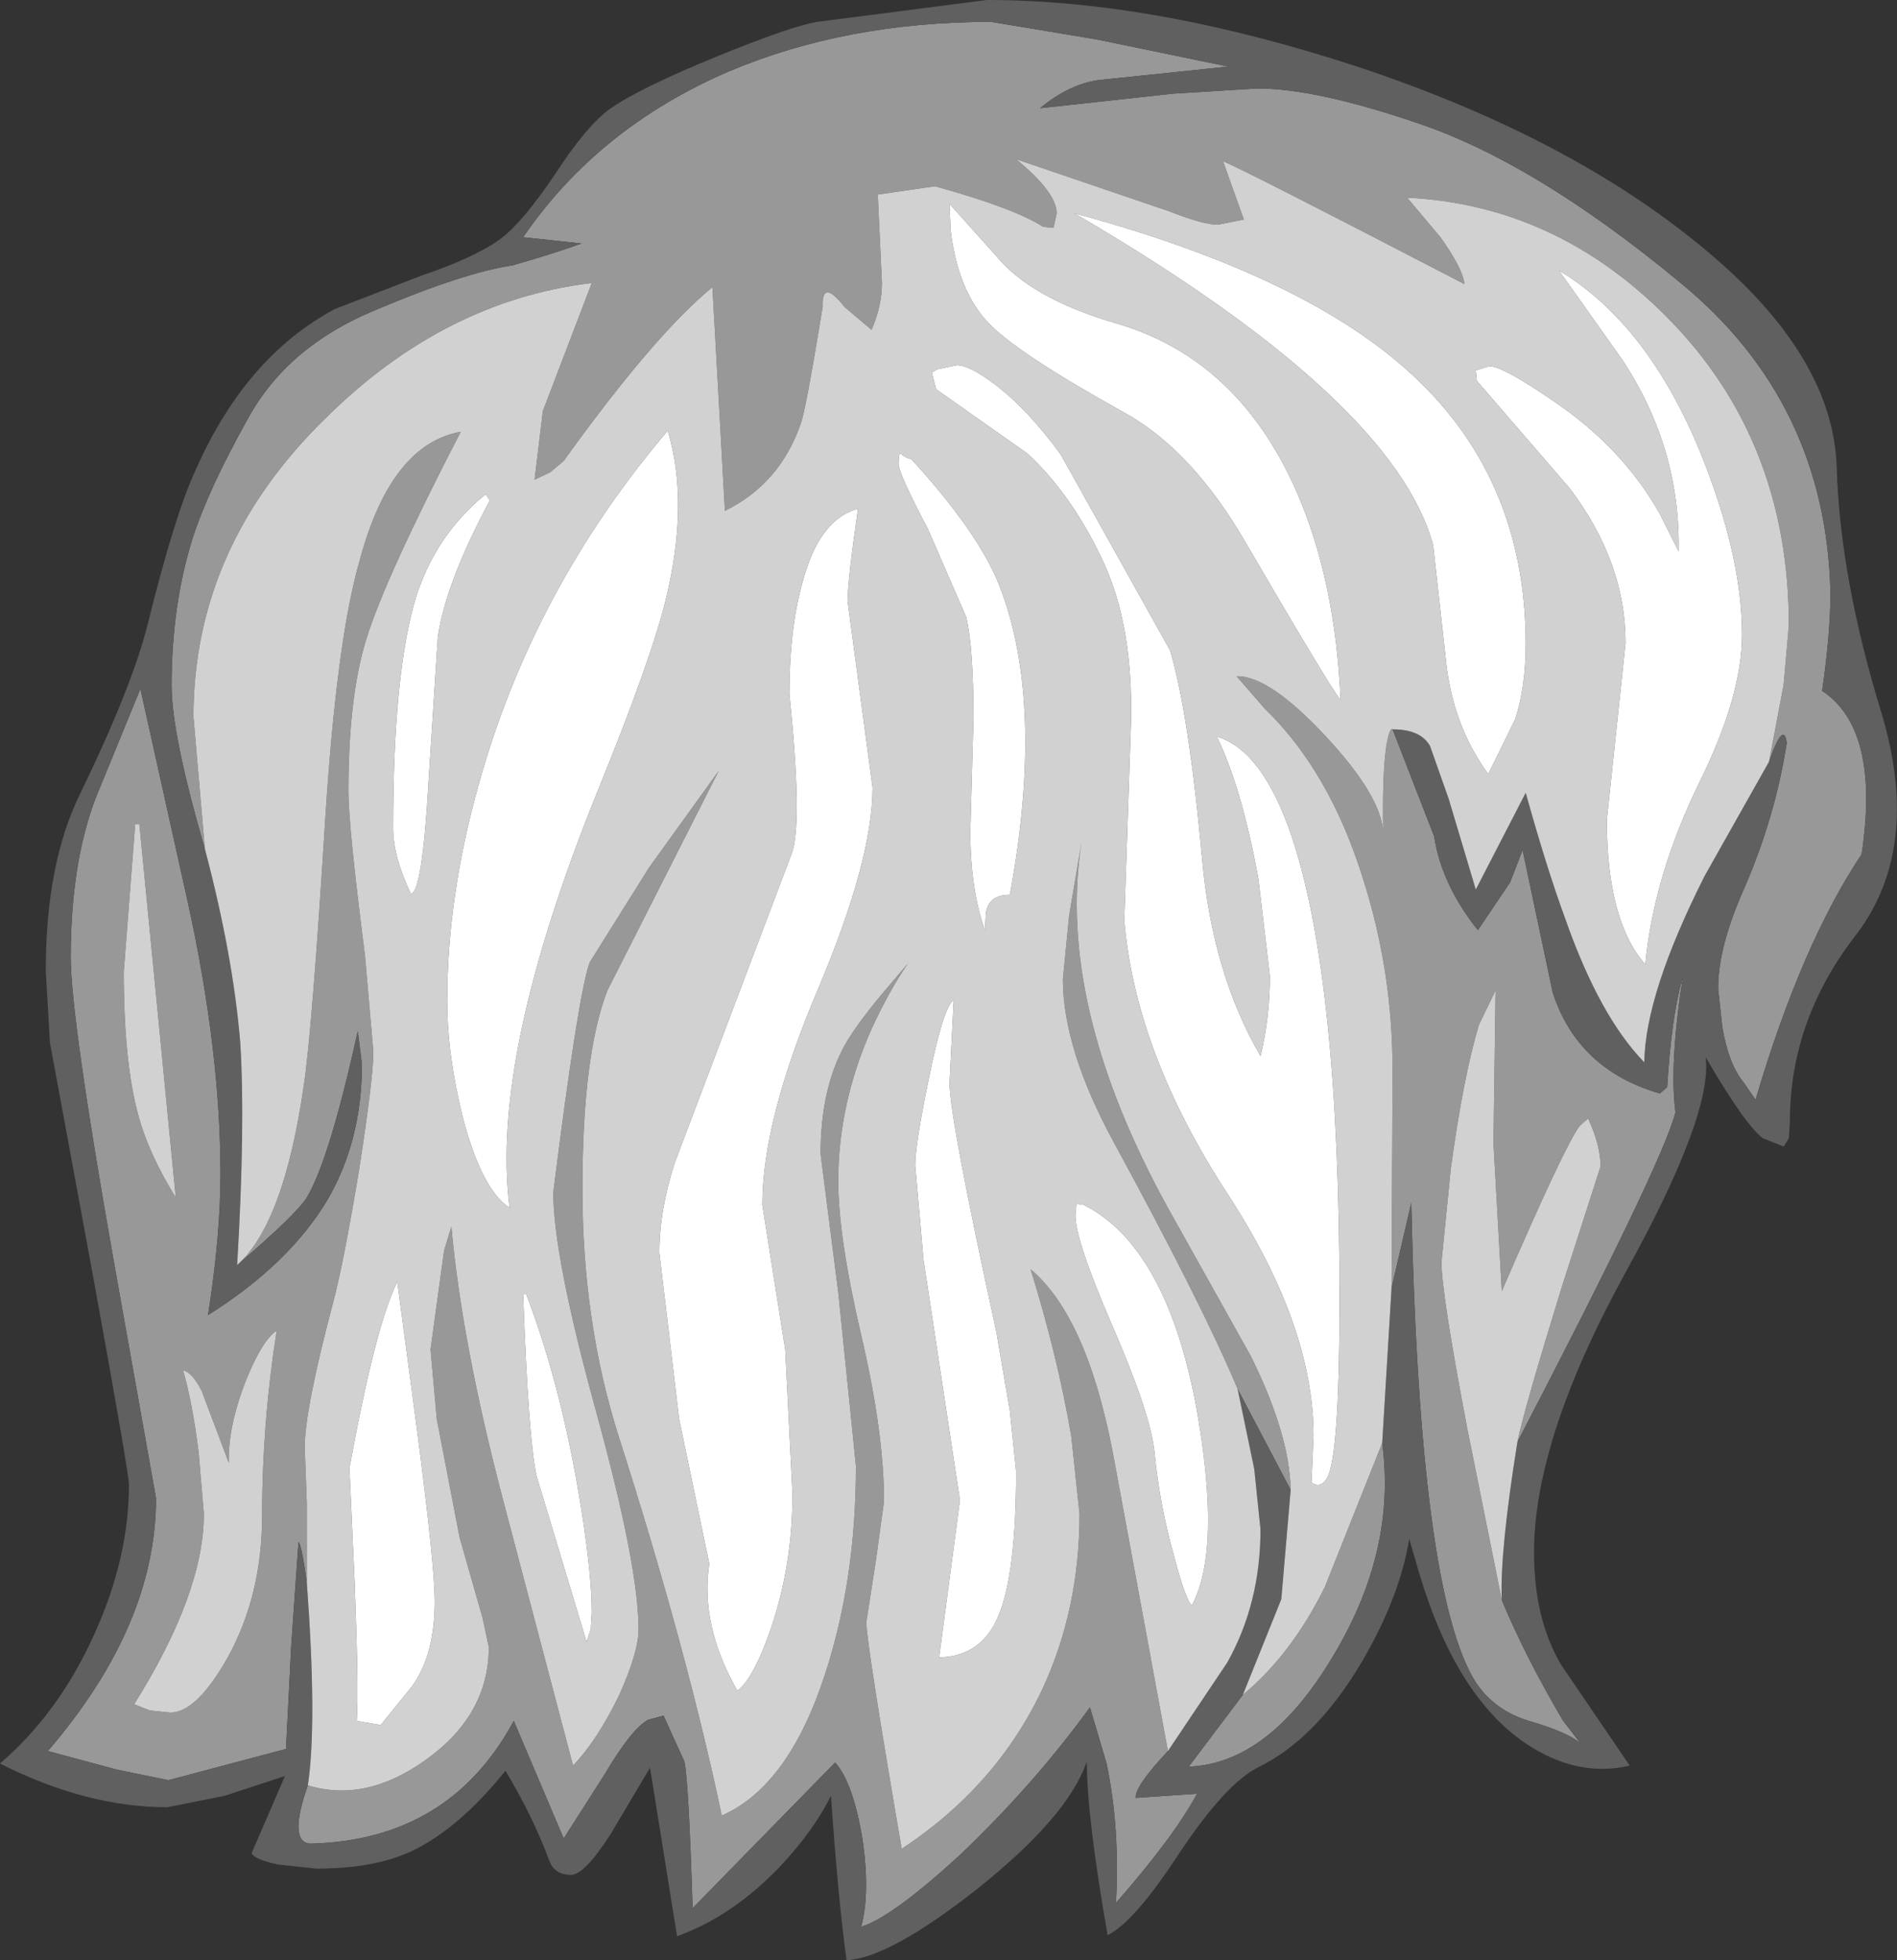 <?xml version="1.0" encoding="UTF-8" standalone="no"?>
<svg xmlns:ffdec="https://www.free-decompiler.com/flash" xmlns:xlink="http://www.w3.org/1999/xlink" ffdec:objectType="shape" height="94.2px" width="91.2px" xmlns="http://www.w3.org/2000/svg">
  <rect width="100%" height="100%" fill="#333333" stroke="none"/>
  <g transform="matrix(1.0, 0.0, 0.0, 1.0, 39.05, 50.4)">
    <path d="M-29.2 -9.6 Q-30.8 -15.1 -30.8 -17.45 -30.8 -21.3 -29.8 -24.5 -29.05 -26.85 -27.15 -30.25 -25.25 -33.75 -21.0 -35.5 -16.75 -37.3 -14.4 -37.65 -12.15 -38.3 -11.1 -38.7 L-13.9 -39.0 Q-10.3 -44.25 -4.05 -46.95 1.6 -49.35 8.6 -49.35 L13.7 -48.5 20.0 -47.2 13.75 -46.55 Q12.35 -46.35 10.95 -45.2 L17.35 -45.9 21.4 -46.15 Q24.2 -46.15 29.05 -44.5 34.75 -42.6 41.75 -36.8 48.75 -31.05 48.95 -21.9 48.95 -19.95 48.55 -17.2 51.35 -15.35 50.45 -9.35 47.55 -5.0 45.35 2.45 L44.8 1.65 Q44.05 0.75 43.75 -1.05 L43.55 -2.9 Q43.55 -4.9 44.8 -7.7 46.3 -11.15 46.85 -14.7 46.7 -15.8 46.0 -13.8 L46.7 -17.5 46.95 -20.35 Q46.95 -29.25 41.1 -35.15 35.75 -40.55 28.6 -40.9 L30.2 -39.0 Q31.3 -37.45 31.35 -36.75 20.65 -42.3 19.75 -42.65 L20.75 -39.85 19.5 -39.6 Q18.8 -39.6 17.15 -40.25 L9.8 -42.75 Q11.75 -41.15 11.75 -40.15 L11.6 -39.45 11.1 -39.5 Q9.7 -40.4 5.9 -41.45 L3.15 -41.05 3.35 -36.8 Q3.35 -35.7 2.85 -34.55 L1.55 -35.65 Q0.45 -37.05 0.5 -35.65 -0.3 -30.75 -0.55 -30.05 -1.55 -27.15 -4.2 -25.85 L-4.5 -31.25 -4.8 -36.6 Q-7.6 -34.3 -11.95 -28.25 L-12.6 -27.7 -13.35 -27.35 -12.95 -30.65 -10.6 -36.8 Q-17.7 -35.95 -23.4 -30.3 -29.75 -24.1 -29.75 -15.95 L-29.2 -9.6 M27.9 -15.35 L29.9 -10.2 Q30.25 -7.9 32.0 -5.7 L33.55 -8.0 34.15 -9.55 35.6 -2.7 Q36.8 1.0 40.75 2.15 L41.1 1.85 Q41.3 -1.5 41.85 -3.45 41.2 0.8 41.5 3.05 40.9 5.45 33.9 18.9 34.2 17.4 36.05 11.4 L37.9 5.65 Q37.9 4.65 37.3 3.35 L36.9 3.7 Q36.2 4.6 33.15 11.65 L32.75 4.55 32.85 -2.8 32.05 -1.15 Q31.3 1.35 30.7 5.75 L30.25 10.25 Q30.25 11.75 31.5 18.3 L33.15 26.5 Q34.3 29.25 36.1 32.3 L36.95 33.4 Q36.35 32.85 34.45 32.3 32.8 31.8 31.9 30.45 29.2 26.2 28.8 7.4 L27.85 11.5 27.9 1.05 Q27.9 -3.7 26.5 -8.1 24.9 -13.3 21.75 -16.35 L20.4 -17.9 Q21.95 -17.95 24.7 -15.0 27.35 -12.15 27.45 -10.4 27.4 -13.25 27.6 -14.55 27.75 -15.45 27.9 -15.35 M27.4 18.95 Q28.1 24.15 25.0 29.25 21.95 34.35 18.1 34.5 L20.7 31.05 Q23.05 29.1 24.65 25.85 L27.4 18.95 M23.0 21.2 L20.45 16.35 Q18.8 12.4 14.5 4.5 12.05 0.0 12.05 -3.35 L12.35 -6.4 12.95 -9.95 Q11.7 -2.15 17.1 7.65 L21.1 14.8 Q22.95 18.55 23.0 21.2 M17.1 33.75 Q15.5 35.45 15.55 36.0 L18.5 35.8 Q17.4 37.85 14.6 41.05 14.8 37.45 14.15 34.35 L13.35 31.65 Q10.7 35.3 7.2 38.65 3.9 41.7 2.35 42.2 2.8 40.55 2.4 37.9 1.95 35.25 1.1 34.3 L-5.75 41.3 Q-5.95 35.1 -6.15 34.25 L-7.15 32.05 -7.9 32.25 Q-8.7 32.7 -10.0 34.9 L-11.95 37.95 -14.35 32.3 Q-17.45 38.05 -24.15 38.2 -25.2 38.1 -24.25 35.4 -21.45 36.25 -18.55 34.15 -15.55 32.0 -15.55 28.75 L-15.85 27.35 -16.95 23.5 -18.05 17.8 -18.35 14.45 -17.7 9.7 -17.35 8.55 Q-16.85 14.1 -14.9 21.55 L-11.5 34.45 Q-10.35 33.25 -9.3 31.1 -8.35 29.0 -8.35 27.9 -8.35 24.85 -10.4 17.4 -12.45 9.95 -12.45 6.9 -11.25 -2.65 -10.7 -4.15 L-7.85 -8.7 -4.5 -13.35 -9.85 -2.8 Q-11.05 0.3 -11.05 6.75 -11.05 13.15 -9.3 18.65 -6.05 28.8 -4.35 36.85 -1.15 35.45 0.6 30.1 2.1 25.55 2.1 20.05 L1.25 11.7 0.4 5.05 Q0.4 1.95 1.55 -0.15 2.2 -1.3 3.75 -3.1 L4.6 -4.1 Q3.7 -2.8 2.85 -0.95 1.25 2.65 1.25 6.35 1.25 9.05 2.35 13.75 3.45 18.45 3.45 21.75 L3.05 24.65 2.6 27.55 Q2.6 28.55 4.3 38.45 8.85 35.45 11.05 30.8 12.85 26.95 12.85 22.35 L12.45 18.6 Q11.8 14.8 10.5 10.6 13.3 12.95 14.55 19.95 L17.1 33.75 M-24.3 25.65 Q-24.55 23.85 -24.7 23.7 L-25.05 28.7 -25.3 33.65 -30.95 35.15 -33.4 34.65 -36.75 33.75 Q-31.55 27.7 -31.55 21.6 L-33.6 10.1 Q-35.65 -1.5 -35.65 -4.4 -35.65 -8.9 -34.45 -12.05 L-32.3 -17.3 -30.0 -6.95 Q-28.45 0.15 -28.45 6.0 -28.45 9.0 -29.05 12.8 -25.15 10.35 -23.3 7.25 -21.65 4.4 -21.65 0.75 L-21.85 -0.85 Q-23.2 5.3 -24.3 7.15 -24.8 7.95 -27.6 10.35 -25.4 8.35 -24.45 1.8 -24.05 -0.8 -23.4 -11.25 -22.85 -19.7 -21.75 -23.5 -20.25 -29.05 -16.9 -29.65 -20.55 -22.6 -21.45 -19.65 -22.3 -16.9 -22.3 -12.35 -22.3 -10.7 -21.5 -4.45 L-21.1 0.15 Q-21.1 1.4 -21.8 5.9 -22.55 10.4 -23.05 12.25 -24.4 17.35 -24.4 19.15 L-24.3 21.85 -24.3 25.65 M-32.35 -10.8 L-32.55 -10.8 -33.1 -3.7 Q-33.1 0.65 -32.4 3.2 -31.9 5.05 -30.6 7.15 L-32.35 -10.8 M-25.75 13.55 Q-26.45 14.0 -27.25 16.0 -28.1 18.2 -28.05 19.9 L-29.35 16.45 Q-29.8 15.55 -30.25 15.45 -29.8 17.0 -29.5 19.4 L-29.25 22.35 Q-29.25 26.15 -32.6 31.5 L-31.85 31.8 -30.85 31.9 Q-29.6 31.9 -28.1 29.25 -26.45 26.25 -26.45 22.45 -26.45 18.05 -25.75 13.55" fill="#989898" fill-rule="evenodd" stroke="none"/>
    <path d="M46.0 -13.8 Q46.7 -15.8 46.85 -14.7 46.3 -11.15 44.8 -7.7 43.55 -4.9 43.55 -2.9 L43.75 -1.05 Q44.05 0.75 44.8 1.65 L45.35 2.45 Q47.55 -5.0 50.45 -9.35 51.35 -15.35 48.55 -17.2 48.95 -19.95 48.95 -21.9 48.75 -31.05 41.75 -36.8 34.75 -42.6 29.05 -44.5 24.2 -46.15 21.4 -46.15 L17.35 -45.9 10.95 -45.2 Q12.35 -46.35 13.75 -46.55 L20.0 -47.2 13.7 -48.5 8.6 -49.35 Q1.6 -49.35 -4.05 -46.95 -10.3 -44.25 -13.9 -39.0 L-11.1 -38.7 Q-12.15 -38.3 -14.4 -37.65 -16.75 -37.3 -21.0 -35.5 -25.25 -33.75 -27.15 -30.25 -29.05 -26.85 -29.8 -24.5 -30.8 -21.3 -30.8 -17.45 -30.8 -15.1 -29.2 -9.6 -27.85 -4.5 -27.5 -0.3 -27.25 3.7 -27.65 10.4 L-27.6 10.35 Q-24.8 7.95 -24.3 7.15 -23.2 5.3 -21.85 -0.85 L-21.65 0.75 Q-21.65 4.4 -23.3 7.25 -25.15 10.35 -29.05 12.8 -28.45 9.0 -28.45 6.0 -28.45 0.15 -30.0 -6.95 L-32.3 -17.3 -34.45 -12.05 Q-35.65 -8.9 -35.65 -4.4 -35.65 -1.5 -33.6 10.1 L-31.55 21.6 Q-31.55 27.7 -36.75 33.75 L-33.4 34.65 -30.95 35.15 -25.3 33.65 -25.05 28.7 -24.7 23.7 Q-24.55 23.85 -24.3 25.65 -23.8 32.4 -24.25 35.4 -25.2 38.1 -24.15 38.2 -17.45 38.05 -14.35 32.3 L-11.95 37.95 -10.0 34.9 Q-8.7 32.7 -7.9 32.25 L-7.15 32.05 -6.15 34.25 Q-5.95 35.1 -5.75 41.3 L1.1 34.3 Q1.95 35.25 2.4 37.9 2.8 40.55 2.35 42.2 3.9 41.7 7.2 38.65 10.7 35.3 13.35 31.65 L14.15 34.35 Q14.8 37.45 14.6 41.05 17.4 37.85 18.5 35.8 L15.55 36.0 Q15.5 35.45 17.1 33.75 L19.95 29.5 Q21.55 26.65 21.55 23.1 L21.25 20.2 20.45 16.35 23.0 21.2 22.55 26.45 20.7 31.05 18.1 34.5 Q21.95 34.35 25.0 29.25 28.1 24.15 27.4 18.95 L27.85 11.5 28.8 7.4 Q29.2 26.2 31.9 30.45 32.8 31.8 34.45 32.3 36.35 32.85 36.95 33.4 L36.1 32.3 Q34.3 29.25 33.15 26.5 33.05 24.2 33.9 18.9 40.9 5.45 41.5 3.05 41.2 0.8 41.85 -3.45 41.3 -1.5 41.1 1.85 L40.75 2.15 Q36.8 1.0 35.6 -2.7 L34.15 -9.55 33.55 -8.0 32.0 -5.7 Q30.25 -7.9 29.9 -10.2 L27.9 -15.35 Q29.25 -15.35 29.7 -14.55 L30.6 -12.0 31.9 -7.65 34.3 -12.3 Q35.3 -8.7 36.2 -6.25 37.85 -1.55 40.0 0.65 40.05 -2.65 42.9 -8.3 L46.0 -13.8 M14.2 42.6 Q13.2 36.9 13.2 34.25 12.3 36.9 7.9 40.4 3.7 43.7 1.65 43.8 1.25 40.95 0.9 35.9 0.05 37.6 -1.55 39.3 -3.85 41.7 -6.5 42.65 L-7.8 34.55 -9.7 37.75 Q-10.95 39.7 -11.6 39.7 -12.4 39.7 -12.65 39.0 -13.45 36.85 -14.75 34.7 -17.05 37.55 -19.35 38.6 -21.1 39.4 -23.85 39.4 L-25.7 39.2 Q-26.85 38.95 -26.95 38.65 L-25.35 34.95 -28.25 35.9 -31.0 36.45 Q-34.9 36.45 -39.05 34.35 -36.2 31.9 -34.5 28.1 -32.85 24.45 -32.85 20.95 -32.85 20.4 -34.6 10.8 L-36.65 -0.3 -36.85 -3.75 Q-36.85 -8.9 -35.2 -12.25 -32.7 -17.4 -31.95 -20.4 -30.65 -25.65 -29.65 -27.8 -27.25 -33.25 -22.95 -35.55 L-18.8 -37.15 Q-16.15 -38.05 -14.95 -38.95 -13.9 -39.75 -12.35 -42.05 -10.85 -44.35 -9.75 -45.15 -8.35 -46.15 -4.55 -47.7 -1.0 -49.15 0.25 -49.35 L8.4 -50.4 Q16.55 -50.4 26.5 -47.1 36.45 -43.75 42.75 -38.55 49.05 -33.4 49.25 -28.0 49.4 -22.65 51.4 -16.15 53.35 -9.65 50.2 -5.5 47.0 -1.4 47.0 3.5 L46.95 4.3 46.7 4.7 45.7 4.3 Q44.8 3.6 42.95 0.4 43.3 3.15 39.1 10.75 34.7 18.75 34.7 24.2 34.7 27.4 36.0 29.6 L39.3 34.45 Q36.75 35.05 34.25 33.35 30.9 31.05 29.15 25.1 L28.7 23.55 Q28.25 26.35 26.4 29.5 24.2 33.2 21.4 34.55 19.85 35.35 17.65 38.65 15.5 41.95 14.2 42.6" fill="#606060" fill-rule="evenodd" stroke="none"/>
    <path d="M35.9 -37.4 L38.95 -33.1 Q41.75 -28.85 41.65 -23.9 L40.75 -25.7 Q38.95 -28.9 35.6 -31.15 33.2 -32.8 32.55 -32.8 L31.9 -32.6 31.95 -32.1 36.4 -26.95 Q39.1 -23.4 39.1 -19.5 L38.65 -15.25 38.2 -11.0 Q38.2 -6.15 40.05 -4.05 40.45 -8.3 42.65 -12.8 44.7 -16.95 44.7 -19.9 44.7 -23.7 42.7 -28.65 40.15 -34.85 35.9 -37.4 M-29.2 -9.6 L-29.75 -15.95 Q-29.75 -24.1 -23.4 -30.3 -17.7 -35.95 -10.6 -36.8 L-12.95 -30.65 -13.35 -27.35 -12.6 -27.7 -11.95 -28.25 Q-7.6 -34.3 -4.8 -36.6 L-4.5 -31.25 -4.2 -25.85 Q-1.55 -27.15 -0.55 -30.05 -0.3 -30.75 0.5 -35.65 0.45 -37.05 1.55 -35.65 L2.85 -34.55 Q3.35 -35.7 3.35 -36.8 L3.15 -41.05 5.9 -41.45 Q9.7 -40.4 11.1 -39.5 L11.6 -39.45 11.75 -40.15 Q11.75 -41.15 9.8 -42.75 L17.15 -40.25 Q18.8 -39.6 19.5 -39.6 L20.75 -39.85 19.75 -42.65 Q20.65 -42.3 31.35 -36.75 31.3 -37.45 30.2 -39.0 L28.6 -40.9 Q35.75 -40.55 41.1 -35.15 46.95 -29.25 46.95 -20.35 L46.7 -17.5 46.0 -13.8 42.9 -8.3 Q40.05 -2.65 40.0 0.65 37.85 -1.55 36.2 -6.25 35.3 -8.7 34.3 -12.3 L31.9 -7.65 30.6 -12.0 29.7 -14.55 Q29.25 -15.35 27.9 -15.35 27.75 -15.45 27.6 -14.55 27.4 -13.25 27.45 -10.4 27.35 -12.15 24.7 -15.0 21.95 -17.95 20.4 -17.9 L21.75 -16.35 Q24.9 -13.3 26.5 -8.1 27.9 -3.7 27.9 1.05 L27.85 11.5 27.4 18.95 24.65 25.85 Q23.05 29.1 20.7 31.05 L22.55 26.45 23.0 21.2 Q22.95 18.55 21.1 14.8 L17.1 7.65 Q11.7 -2.15 12.95 -9.95 L12.35 -6.4 12.05 -3.35 Q12.05 0.0 14.5 4.5 18.8 12.4 20.45 16.35 L21.25 20.2 21.55 23.1 Q21.55 26.65 19.95 29.5 L17.1 33.75 14.55 19.95 Q13.3 12.95 10.5 10.6 11.8 14.8 12.45 18.6 L12.85 22.35 Q12.85 26.95 11.05 30.8 8.85 35.45 4.3 38.45 2.6 28.55 2.6 27.55 L3.05 24.65 3.45 21.75 Q3.45 18.45 2.35 13.75 1.25 9.05 1.25 6.35 1.25 2.65 2.85 -0.95 3.7 -2.8 4.6 -4.1 L3.75 -3.1 Q2.2 -1.3 1.55 -0.15 0.4 1.95 0.4 5.05 L1.25 11.7 2.1 20.05 Q2.1 25.55 0.6 30.1 -1.15 35.45 -4.35 36.85 -6.05 28.8 -9.3 18.65 -11.05 13.15 -11.05 6.75 -11.05 0.3 -9.85 -2.8 L-4.5 -13.35 -7.85 -8.7 -10.7 -4.15 Q-11.25 -2.65 -12.45 6.9 -12.45 9.95 -10.4 17.4 -8.35 24.85 -8.35 27.9 -8.35 29.0 -9.3 31.1 -10.35 33.25 -11.5 34.45 L-14.9 21.55 Q-16.85 14.1 -17.35 8.55 L-17.7 9.7 -18.35 14.45 -18.05 17.8 -16.95 23.5 -15.85 27.35 -15.55 28.75 Q-15.55 32.0 -18.55 34.15 -21.45 36.25 -24.25 35.4 -23.8 32.4 -24.3 25.65 L-24.3 21.85 -24.4 19.15 Q-24.4 17.35 -23.05 12.25 -22.55 10.4 -21.8 5.9 -21.1 1.4 -21.1 0.15 L-21.5 -4.45 Q-22.3 -10.7 -22.3 -12.35 -22.3 -16.9 -21.45 -19.65 -20.55 -22.6 -16.9 -29.65 -20.25 -29.05 -21.75 -23.5 -22.85 -19.7 -23.4 -11.25 -24.05 -0.8 -24.45 1.8 -25.4 8.35 -27.6 10.35 L-27.65 10.4 Q-27.25 3.7 -27.5 -0.3 -27.85 -4.5 -29.2 -9.6 M33.9 18.9 Q33.05 24.2 33.15 26.5 L31.5 18.3 Q30.25 11.75 30.25 10.25 L30.7 5.75 Q31.3 1.35 32.05 -1.15 L32.85 -2.8 32.75 4.55 33.15 11.65 Q36.2 4.6 36.9 3.7 L37.3 3.35 Q37.9 4.65 37.9 5.65 L36.05 11.4 Q34.2 17.4 33.9 18.9 M2.2 -25.95 Q0.3 -25.45 -0.5 -22.3 -1.1 -20.1 -1.1 -17.05 -0.45 -10.75 -1.0 -9.35 L-6.6 5.45 Q-7.35 7.75 -7.35 9.8 L-6.4 17.8 -4.95 24.75 Q-5.4 27.7 -3.6 30.85 -2.8 30.25 -1.95 27.75 -0.95 24.75 -0.95 21.4 L-1.3 14.45 -2.4 7.5 Q-2.4 3.45 0.25 -2.8 2.9 -9.05 2.9 -12.55 L1.7 -21.5 Q1.7 -22.5 2.2 -25.95 M9.5 -7.4 Q11.2 -16.6 9.0 -22.25 8.0 -24.8 4.75 -28.35 4.55 -28.35 4.25 -28.6 4.15 -28.65 4.15 -28.1 4.15 -27.65 5.55 -25.0 L7.4 -20.75 Q7.75 -19.3 7.75 -15.85 L7.6 -10.45 Q7.6 -7.65 8.3 -5.7 L8.35 -6.55 Q8.5 -7.4 9.5 -7.4 M21.55 0.35 Q19.25 -3.6 18.75 -9.05 18.1 -16.15 17.2 -19.15 L11.95 -28.55 Q10.35 -30.75 8.75 -31.95 7.55 -32.85 6.95 -32.85 L6.0 -32.65 5.75 -32.5 5.95 -31.7 10.35 -28.6 Q12.4 -26.7 13.85 -23.7 15.55 -20.3 15.3 -15.0 L15.0 -6.15 Q15.55 0.2 19.95 6.95 24.1 13.3 24.1 18.6 L24.0 20.85 Q24.55 21.2 24.85 20.4 25.35 18.9 25.35 12.1 25.35 -3.35 23.05 -10.2 21.65 -14.35 19.45 -15.0 20.65 -12.55 21.45 -8.15 L22.0 -3.5 Q22.0 -1.5 21.55 0.35 M25.4 -16.75 Q25.15 -22.55 23.25 -26.85 20.45 -33.15 14.65 -34.85 10.5 -36.05 8.8 -38.15 L6.6 -40.6 6.65 -39.35 Q7.0 -36.4 8.5 -34.85 9.9 -33.4 14.95 -30.6 18.25 -28.8 20.85 -24.3 24.85 -17.45 25.4 -16.75 M34.3 -19.45 Q34.3 -27.6 28.5 -32.7 23.35 -37.25 12.6 -40.15 27.95 -31.2 29.85 -24.2 L30.45 -18.8 Q30.75 -15.6 32.5 -13.2 L33.8 -15.85 Q34.3 -17.4 34.3 -19.45 M6.8 -2.35 Q6.3 -2.0 5.6 1.45 4.95 4.6 4.95 5.6 L5.35 10.15 7.1 21.7 6.1 29.25 Q8.15 29.2 8.95 27.25 9.8 25.25 9.8 20.3 L9.5 17.4 8.85 13.6 Q6.6 3.3 6.6 1.65 L6.8 -2.35 M18.25 26.75 Q19.7 24.05 18.45 17.15 17.0 9.5 13.05 7.5 L12.7 7.45 12.65 8.0 Q12.65 9.2 14.4 13.25 16.25 17.5 16.45 19.35 16.7 21.95 17.4 24.4 17.95 26.5 18.25 26.75 M-15.5 -26.35 L-15.7 -26.65 Q-18.1 -24.7 -19.05 -21.7 -20.15 -18.1 -20.15 -10.6 -20.15 -9.25 -19.3 -7.45 -18.75 -7.5 -18.45 -12.8 L-18.0 -19.8 Q-17.6 -22.45 -15.5 -26.35 M-32.35 -10.8 L-30.6 7.15 Q-31.9 5.05 -32.4 3.2 -33.1 0.65 -33.1 -3.7 L-32.55 -10.8 -32.35 -10.8 M-19.95 11.2 Q-21.0 13.3 -22.25 20.15 L-22.0 25.65 Q-21.8 30.8 -21.9 32.3 L-20.75 32.5 -19.25 30.65 Q-18.15 29.15 -18.15 26.55 -18.15 24.9 -18.95 18.7 L-19.95 11.2 M-13.75 11.8 L-13.9 11.8 Q-13.65 18.75 -13.25 20.55 L-10.85 28.5 -10.65 27.9 -10.6 27.1 Q-10.6 24.95 -11.3 20.95 -12.2 15.85 -13.75 11.8 M-14.55 7.65 Q-15.5 0.35 -10.25 -12.55 -7.75 -18.7 -7.05 -21.55 -5.9 -26.25 -6.95 -29.7 -13.45 -22.05 -16.05 -12.65 -17.55 -7.3 -17.55 -2.3 -17.55 0.3 -16.8 3.3 -15.9 6.75 -14.55 7.65 M-25.75 13.55 Q-26.45 18.05 -26.45 22.45 -26.45 26.25 -28.1 29.25 -29.6 31.9 -30.85 31.9 L-31.85 31.8 -32.6 31.5 Q-29.25 26.15 -29.25 22.35 L-29.5 19.4 Q-29.8 17.0 -30.25 15.45 -29.8 15.55 -29.35 16.45 L-28.05 19.9 Q-28.1 18.2 -27.25 16.0 -26.45 14.0 -25.75 13.55" fill="#d1d1d1" fill-rule="evenodd" stroke="none"/>
    <path d="M35.9 -37.4 Q40.15 -34.85 42.7 -28.65 44.7 -23.7 44.7 -19.9 44.7 -16.95 42.65 -12.8 40.45 -8.3 40.05 -4.05 38.2 -6.15 38.2 -11.0 L38.65 -15.25 39.1 -19.5 Q39.1 -23.4 36.4 -26.95 L31.95 -32.1 31.9 -32.6 32.55 -32.8 Q33.2 -32.8 35.6 -31.15 38.95 -28.9 40.75 -25.7 L41.65 -23.9 Q41.75 -28.85 38.95 -33.1 L35.9 -37.4 M25.4 -16.75 Q24.85 -17.45 20.85 -24.3 18.25 -28.8 14.95 -30.6 9.9 -33.4 8.5 -34.85 7.0 -36.4 6.65 -39.35 L6.6 -40.6 8.8 -38.15 Q10.5 -36.05 14.65 -34.85 20.45 -33.15 23.25 -26.85 25.15 -22.55 25.4 -16.75 M21.55 0.35 Q22.0 -1.5 22.0 -3.5 L21.45 -8.15 Q20.65 -12.55 19.45 -15.0 21.65 -14.35 23.05 -10.2 25.35 -3.35 25.35 12.1 25.35 18.9 24.85 20.4 24.55 21.2 24.0 20.85 L24.1 18.6 Q24.1 13.3 19.95 6.95 15.55 0.2 15.0 -6.15 L15.3 -15.0 Q15.55 -20.3 13.85 -23.7 12.4 -26.7 10.35 -28.6 L5.95 -31.7 5.75 -32.5 6.0 -32.65 6.95 -32.85 Q7.55 -32.85 8.75 -31.95 10.35 -30.75 11.95 -28.55 L17.2 -19.15 Q18.1 -16.15 18.75 -9.05 19.25 -3.6 21.55 0.35 M9.5 -7.4 Q8.5 -7.4 8.35 -6.55 L8.3 -5.7 Q7.6 -7.65 7.6 -10.45 L7.75 -15.85 Q7.75 -19.3 7.4 -20.75 L5.55 -25.0 Q4.15 -27.65 4.15 -28.1 4.15 -28.65 4.25 -28.6 4.55 -28.35 4.75 -28.35 8.0 -24.8 9.0 -22.25 11.2 -16.6 9.5 -7.4 M2.2 -25.95 Q1.7 -22.5 1.7 -21.5 L2.9 -12.55 Q2.9 -9.05 0.25 -2.8 -2.4 3.45 -2.4 7.5 L-1.3 14.45 -0.95 21.4 Q-0.95 24.75 -1.95 27.75 -2.8 30.25 -3.6 30.85 -5.4 27.7 -4.95 24.75 L-6.4 17.8 -7.35 9.8 Q-7.35 7.75 -6.6 5.45 L-1.0 -9.35 Q-0.45 -10.75 -1.1 -17.05 -1.1 -20.1 -0.5 -22.3 0.3 -25.45 2.2 -25.95 M34.3 -19.45 Q34.3 -17.4 33.8 -15.85 L32.5 -13.2 Q30.75 -15.6 30.45 -18.8 L29.85 -24.2 Q27.95 -31.2 12.6 -40.15 23.35 -37.25 28.5 -32.7 34.3 -27.6 34.3 -19.45 M18.25 26.75 Q17.95 26.5 17.4 24.4 16.7 21.95 16.45 19.35 16.25 17.5 14.4 13.25 12.65 9.2 12.65 8.0 L12.7 7.45 13.05 7.5 Q17.0 9.5 18.45 17.15 19.7 24.05 18.25 26.75 M6.8 -2.35 L6.6 1.65 Q6.6 3.3 8.85 13.6 L9.5 17.4 9.8 20.3 Q9.8 25.25 8.95 27.25 8.15 29.2 6.1 29.25 L7.1 21.7 5.35 10.15 4.95 5.6 Q4.95 4.6 5.6 1.45 6.3 -2.0 6.8 -2.35 M-15.5 -26.35 Q-17.6 -22.45 -18.0 -19.8 L-18.45 -12.8 Q-18.75 -7.5 -19.3 -7.45 -20.15 -9.25 -20.15 -10.6 -20.15 -18.1 -19.05 -21.7 -18.1 -24.7 -15.7 -26.65 L-15.5 -26.35 M-14.55 7.65 Q-15.9 6.75 -16.8 3.3 -17.55 0.3 -17.55 -2.3 -17.55 -7.3 -16.05 -12.65 -13.45 -22.05 -6.95 -29.7 -5.9 -26.25 -7.05 -21.55 -7.75 -18.7 -10.25 -12.55 -15.5 0.35 -14.55 7.65 M-13.75 11.8 Q-12.2 15.85 -11.3 20.95 -10.6 24.95 -10.6 27.1 L-10.65 27.9 -10.85 28.5 -13.25 20.55 Q-13.65 18.75 -13.9 11.8 L-13.75 11.8 M-19.95 11.2 L-18.95 18.7 Q-18.15 24.9 -18.15 26.55 -18.15 29.15 -19.25 30.65 L-20.75 32.5 -21.9 32.3 Q-21.8 30.8 -22.0 25.65 L-22.25 20.15 Q-21.0 13.3 -19.95 11.2" fill="#ffffff" fill-rule="evenodd" stroke="none"/>
  </g>
</svg>
